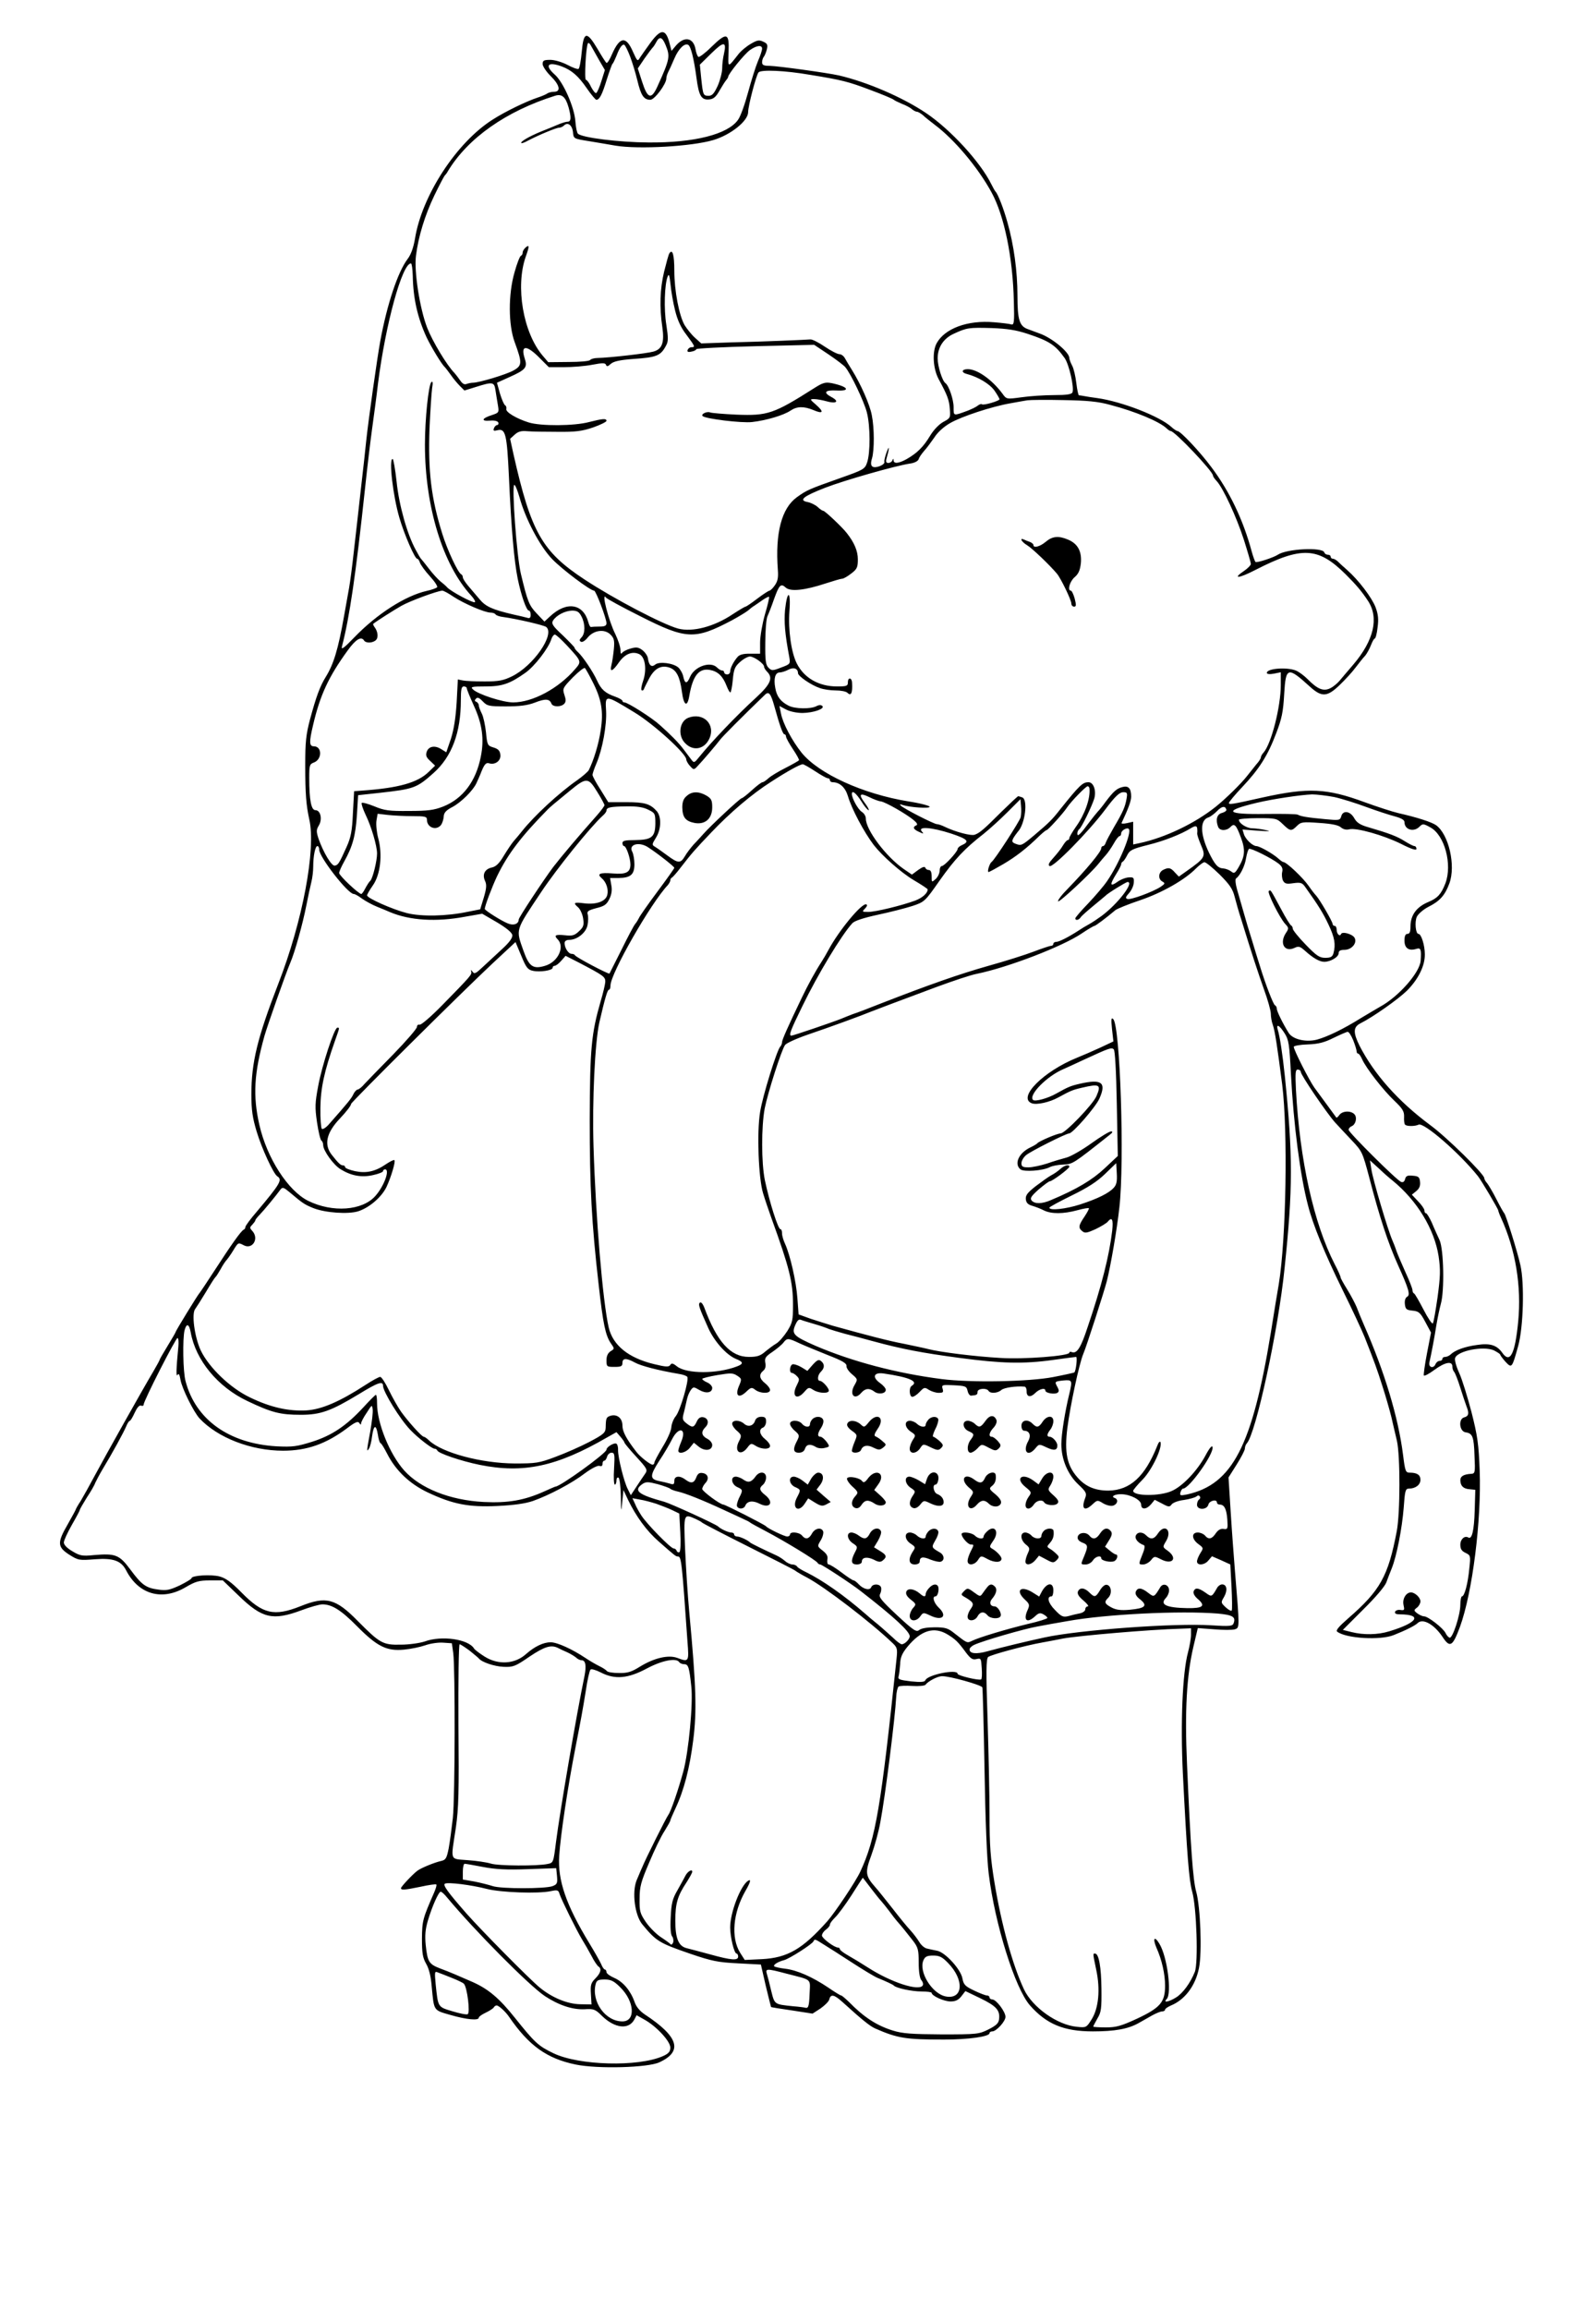 <?xml version="1.0" standalone="no"?>
<!DOCTYPE svg PUBLIC "-//W3C//DTD SVG 20010904//EN"
 "http://www.w3.org/TR/2001/REC-SVG-20010904/DTD/svg10.dtd">
<svg version="1.0" xmlns="http://www.w3.org/2000/svg"
 width="800pt" height="1157pt" viewBox="0 0 800 1157"
 preserveAspectRatio="xMidYMid meet">
<g transform="translate(0,1157) scale(0.1,-0.1)"
fill="#000000" stroke="none">
<path d="M3262 11358 c-21 -29 -45 -63 -53 -75 -13 -22 -14 -22 -36 27 -35 81
-66 77 -105 -11 -11 -27 -24 -47 -28 -44 -4 2 -24 34 -45 70 -54 91 -70 88
-79 -15 -4 -44 -11 -82 -16 -85 -5 -3 -30 6 -56 20 -27 14 -64 25 -85 25 -33
0 -39 -3 -39 -21 0 -11 18 -38 40 -60 46 -45 53 -79 17 -79 -13 0 -27 -4 -33
-8 -5 -4 -27 -14 -49 -21 -57 -19 -161 -69 -225 -110 -181 -114 -356 -382
-390 -598 -8 -45 -20 -79 -37 -101 -49 -65 -103 -227 -137 -412 -16 -88 -60
-399 -71 -505 -3 -33 -15 -139 -26 -235 -11 -96 -26 -236 -35 -310 -8 -74 -19
-157 -24 -185 -5 -27 -16 -90 -25 -140 -30 -170 -53 -244 -92 -307 -29 -47
-48 -98 -79 -213 -20 -76 -24 -112 -24 -230 0 -145 5 -201 20 -270 35 -150
-33 -511 -155 -825 -105 -271 -135 -394 -135 -555 0 -78 6 -117 26 -184 26
-87 85 -214 104 -226 27 -17 14 -38 -102 -176 -32 -37 -58 -72 -58 -78 0 -5
-3 -11 -8 -13 -13 -5 -65 -79 -142 -198 -41 -63 -77 -117 -80 -120 -7 -6 -120
-190 -120 -196 0 -2 -18 -33 -40 -69 -22 -36 -40 -67 -40 -70 0 -2 -14 -28
-31 -57 -56 -94 -245 -431 -293 -521 -26 -49 -58 -106 -71 -128 -14 -21 -25
-41 -25 -43 0 -2 -18 -35 -40 -74 -54 -93 -53 -114 7 -153 46 -29 51 -29 129
-23 91 7 131 -7 156 -55 62 -121 179 -155 297 -86 51 30 68 35 124 35 l64 0
81 -78 c116 -112 169 -125 312 -72 45 17 92 30 106 30 48 0 94 -29 174 -110
100 -101 148 -125 234 -117 34 3 82 13 108 22 25 9 66 15 90 13 l43 -3 7 -50
c10 -79 9 -720 -2 -825 -6 -52 -15 -121 -21 -153 -10 -50 -15 -58 -38 -63 -32
-7 -101 -35 -119 -49 -24 -18 -82 -80 -82 -87 0 -11 16 -10 99 7 40 9 76 14
78 11 3 -2 -2 -19 -10 -38 -58 -133 -61 -142 -62 -233 0 -74 4 -96 21 -126 14
-24 24 -62 28 -115 12 -123 7 -117 95 -142 80 -23 141 -29 141 -13 0 5 16 16
35 25 19 9 37 21 40 26 3 6 10 10 14 10 11 0 44 -30 62 -56 100 -146 190 -210
334 -240 111 -23 362 -16 420 11 119 55 97 128 -73 240 -24 16 -43 38 -51 62
-20 57 -58 102 -102 121 -21 9 -39 22 -39 29 0 7 -4 13 -8 13 -4 0 -13 12 -19
28 -7 15 -33 61 -58 102 -118 194 -160 317 -152 440 7 106 43 346 82 545 27
138 35 181 51 280 8 55 19 104 24 108 4 5 27 -2 51 -14 71 -37 137 -31 232 20
77 41 148 54 162 31 3 -5 15 -10 25 -10 20 0 25 -15 35 -110 10 -85 -13 -328
-40 -428 -25 -91 -62 -200 -75 -217 -10 -13 -114 -220 -132 -265 -9 -19 -20
-48 -27 -63 -24 -60 -9 -174 28 -220 71 -86 85 -94 241 -148 109 -37 139 -43
239 -48 l115 -6 24 -105 c14 -58 26 -106 27 -108 1 -1 48 -9 105 -17 l103 -16
40 26 c21 15 42 35 44 46 7 27 24 24 65 -13 99 -90 138 -121 164 -133 114 -50
155 -56 346 -56 123 0 228 15 228 32 0 5 6 9 14 9 20 0 66 50 66 73 0 25 -46
87 -66 87 -7 0 -14 5 -14 10 0 6 -6 10 -13 10 -7 0 -36 11 -65 25 -44 21 -52
29 -58 61 -8 45 -86 130 -126 138 -16 3 -38 8 -51 11 -12 2 -30 17 -39 33 -10
16 -30 43 -45 59 -16 17 -56 66 -90 110 -35 44 -72 91 -84 104 -52 59 -54 74
-21 163 16 44 37 119 45 166 25 132 74 526 79 623 1 27 7 51 12 55 6 4 37 5
70 3 32 -2 61 1 65 6 13 18 61 43 83 43 38 1 197 -44 202 -56 2 -6 7 -193 11
-415 4 -248 12 -448 21 -519 31 -253 132 -575 207 -660 83 -94 170 -130 315
-130 110 0 177 12 230 42 17 10 48 27 67 38 20 11 42 20 50 20 8 0 15 4 15 9
0 5 14 14 30 21 70 29 123 100 140 188 16 80 7 307 -14 382 -16 56 -28 217
-46 638 -12 268 -2 445 32 590 l22 93 82 -6 c45 -4 91 -4 104 0 24 8 24 5 0
295 -5 63 -15 194 -21 291 l-11 175 41 65 c22 35 41 71 41 80 0 8 4 19 9 25
45 45 159 570 190 879 42 400 42 563 1 965 -11 106 -25 197 -35 229 -10 33 8
24 34 -17 21 -33 24 -53 32 -207 13 -249 46 -506 85 -654 25 -99 85 -245 174
-426 49 -99 98 -205 110 -235 52 -132 62 -160 89 -245 16 -49 36 -119 45 -155
8 -36 21 -90 28 -120 17 -74 17 -363 -1 -455 -43 -225 -83 -296 -243 -435 -48
-42 -64 -61 -55 -67 44 -34 216 -44 283 -17 58 23 107 47 121 61 26 24 82 -8
123 -69 38 -58 51 -50 88 49 63 173 108 533 99 783 -5 133 -11 175 -41 293
-20 76 -47 165 -62 197 -15 33 -24 66 -20 75 13 36 142 61 194 38 17 -9 32
-18 32 -22 0 -3 12 -19 26 -35 32 -34 33 -33 64 79 26 94 32 313 11 405 -15
68 -73 253 -81 260 -3 3 -21 34 -39 70 -18 36 -40 72 -47 81 -8 8 -14 20 -14
25 0 20 -187 204 -270 265 -163 121 -282 256 -355 398 -33 66 -32 94 3 112 64
32 190 121 234 164 57 57 91 125 90 183 0 45 -18 102 -32 102 -14 0 -20 60 -8
86 7 14 32 36 57 49 58 29 84 58 106 118 33 89 -3 246 -67 292 -24 16 -95 39
-188 60 -30 7 -107 32 -170 55 -190 70 -282 74 -509 24 -160 -36 -171 -37
-171 -28 0 5 30 41 66 79 85 90 128 157 170 268 29 75 36 109 41 199 8 136 17
139 130 36 59 -53 86 -51 149 10 27 26 63 65 79 87 17 22 38 49 48 59 9 11 22
35 29 53 7 18 15 33 19 33 4 0 11 25 14 55 6 42 3 67 -10 102 -19 49 -86 137
-143 187 -20 17 -41 37 -48 44 -7 6 -17 12 -23 12 -6 0 -11 5 -11 10 0 6 -6
10 -14 10 -8 0 -16 5 -18 12 -9 27 -189 18 -233 -12 -21 -14 -106 -42 -112
-36 -3 3 -12 27 -19 53 -43 159 -111 301 -202 422 -57 77 -155 181 -170 181
-4 0 -18 9 -30 20 -57 53 -249 128 -372 145 -25 3 -54 8 -65 10 -11 2 -23 4
-27 4 -3 1 -9 28 -13 62 -4 33 -13 73 -21 87 -8 15 -14 32 -14 38 0 29 -86
100 -147 122 -18 7 -46 17 -62 23 -41 15 -51 47 -51 167 0 122 -18 254 -50
367 -20 72 -48 143 -60 155 -3 3 -12 19 -20 35 -54 111 -205 276 -329 359
-116 78 -294 155 -436 188 -58 13 -304 47 -347 48 -30 0 -38 4 -38 18 0 10 4
22 9 28 4 5 11 21 15 37 5 23 2 29 -18 38 -21 10 -31 8 -63 -11 -21 -12 -47
-34 -58 -47 -59 -75 -56 -76 -53 7 4 96 -9 100 -86 25 -31 -31 -61 -53 -65
-50 -5 2 -12 21 -15 40 -11 58 -58 65 -100 14 l-20 -24 -9 35 c-19 76 -43 78
-95 8z m74 -13 c24 -58 22 -70 -40 -207 -31 -69 -50 -63 -77 21 l-22 68 33 49
c19 27 37 51 40 54 4 3 12 15 19 28 16 31 30 28 47 -13z m-332 -78 l28 -48
-17 -54 c-9 -30 -21 -57 -26 -61 -5 -3 -16 11 -26 30 -9 20 -21 36 -26 36 -9
0 0 167 10 183 3 5 11 -2 17 -15 7 -13 25 -45 40 -71z m625 34 c-5 -20 -9 -53
-9 -73 0 -20 -10 -59 -22 -87 -18 -39 -28 -51 -45 -51 -28 0 -29 2 -38 86 l-7
70 58 57 c62 61 77 60 63 -2z m-471 -13 c11 -29 28 -84 37 -122 18 -75 32 -96
65 -96 21 0 80 79 80 107 0 7 4 21 9 31 5 9 19 40 31 68 21 50 52 80 70 69 13
-8 28 -68 41 -164 12 -93 25 -114 66 -109 20 2 33 14 49 43 13 22 27 45 33 52
6 7 11 15 11 18 0 14 82 115 109 134 34 24 61 27 61 7 0 -8 -9 -36 -21 -63
-11 -26 -33 -96 -49 -155 -16 -59 -38 -122 -51 -139 -51 -72 -219 -115 -449
-113 -148 1 -333 24 -353 44 -5 4 -11 33 -13 63 -5 69 -60 195 -103 233 -53
47 -35 67 35 41 50 -19 83 -48 125 -109 22 -32 44 -58 48 -58 16 0 29 25 52
100 13 41 26 77 29 80 4 3 12 21 20 40 16 43 30 61 40 55 4 -3 17 -28 28 -57z
m903 -93 c160 -26 191 -34 302 -76 62 -23 114 -45 117 -49 3 -3 21 -12 40 -20
19 -7 42 -19 51 -27 8 -7 20 -13 25 -13 6 0 19 -8 30 -17 10 -10 37 -31 59
-48 98 -73 217 -214 285 -339 64 -117 107 -326 112 -548 3 -101 1 -117 -12
-114 -8 3 -48 8 -87 11 -132 12 -249 -31 -289 -107 -22 -43 -17 -126 11 -178
43 -79 53 -104 56 -150 4 -43 2 -46 -32 -64 -22 -12 -49 -40 -67 -70 -33 -55
-65 -87 -118 -117 -40 -22 -64 -24 -65 -6 0 10 -2 10 -6 0 -2 -7 -12 -13 -20
-13 -11 0 -14 6 -9 23 15 53 15 69 1 33 -8 -22 -14 -45 -12 -50 5 -15 -45 -35
-60 -24 -8 6 -9 19 -2 41 12 42 12 151 -1 216 -10 54 -56 157 -99 226 -14 22
-30 49 -36 60 -6 11 -18 20 -27 20 -10 0 -43 17 -74 38 -31 21 -64 38 -73 36
-23 -2 -231 -11 -401 -15 l-145 -5 -31 28 c-17 15 -40 44 -52 63 -28 48 -52
173 -52 274 0 79 -9 111 -25 86 -4 -6 -15 -47 -26 -91 -21 -87 -24 -178 -9
-279 11 -77 -1 -110 -45 -122 -30 -9 -222 -31 -280 -32 -16 0 -33 -5 -37 -10
-3 -6 -52 -10 -108 -10 l-102 -1 -29 34 c-97 116 -136 345 -84 494 19 53 19
63 0 47 -8 -7 -15 -18 -15 -25 0 -8 -4 -15 -9 -17 -5 -1 -20 -39 -32 -83 -32
-110 -31 -264 1 -350 38 -104 38 -117 -7 -142 -36 -20 -172 -61 -203 -61 -8 0
-22 -3 -31 -6 -11 -5 -21 1 -32 17 -9 13 -22 30 -29 38 -38 38 -110 158 -137
227 -37 96 -66 282 -56 360 12 97 45 204 92 302 25 52 49 97 52 100 3 3 11 12
16 22 100 166 292 301 537 378 34 11 53 -5 68 -58 14 -51 13 -72 -5 -72 -8 0
-29 -6 -47 -14 -18 -8 -58 -24 -88 -36 -58 -24 -103 -50 -97 -57 3 -2 17 3 33
12 51 27 142 65 156 65 8 0 19 5 25 11 19 19 41 2 45 -33 3 -33 3 -33 78 -45
41 -7 103 -17 136 -23 116 -19 381 -4 489 28 88 26 175 96 175 140 0 31 40
184 52 199 12 15 131 10 259 -12z m-1992 -1007 c2 -114 24 -210 69 -308 24
-50 77 -138 92 -150 3 -3 16 -20 29 -38 13 -19 34 -44 46 -56 l23 -23 58 18
c82 26 91 25 97 -13 3 -18 8 -52 12 -74 7 -41 7 -42 -29 -54 -51 -16 -57 -32
-10 -28 23 2 39 -2 42 -10 2 -6 -1 -12 -6 -12 -5 0 -13 -7 -16 -16 -5 -13 -1
-15 18 -10 40 10 47 -20 57 -233 12 -265 26 -421 44 -511 18 -87 44 -160 56
-160 5 0 9 -9 9 -21 0 -15 -5 -19 -17 -15 -10 3 -40 10 -68 16 -107 25 -141
40 -172 78 -17 20 -43 51 -57 67 -14 17 -26 35 -26 42 0 6 -4 13 -8 15 -16 6
-70 122 -95 203 -56 179 -72 314 -64 530 4 88 10 178 13 200 5 27 3 37 -4 30
-14 -14 -32 -185 -32 -313 0 -310 89 -602 232 -757 15 -16 23 -32 18 -33 -11
-4 -116 52 -137 73 -7 8 -23 22 -36 32 -12 10 -38 38 -57 63 -19 25 -37 47
-40 50 -3 3 -15 23 -27 46 -42 77 -83 222 -95 340 -7 63 -16 114 -20 114 -20
0 2 -186 34 -295 24 -82 77 -205 89 -205 4 0 11 -9 14 -20 4 -11 26 -42 50
-68 24 -26 40 -51 36 -55 -5 -5 -28 -13 -51 -18 -108 -24 -251 -116 -364 -233
-52 -54 -67 -65 -62 -46 38 146 69 356 116 795 11 105 27 237 35 295 8 58 22
161 30 230 38 298 121 600 165 600 4 0 8 -28 9 -62z m1315 -174 c12 -49 29
-86 57 -122 43 -58 45 -62 25 -62 -8 0 -16 -6 -19 -13 -4 -10 2 -13 19 -9 13
2 24 8 24 12 0 4 133 11 296 15 l295 7 72 -48 c40 -27 78 -56 84 -64 28 -33
94 -172 108 -226 18 -69 18 -205 1 -253 -11 -32 -19 -36 -132 -76 -161 -57
-170 -61 -220 -97 -76 -55 -109 -179 -95 -364 3 -39 -1 -57 -15 -77 -10 -15
-23 -27 -27 -27 -4 0 -32 -18 -61 -40 -29 -22 -55 -40 -59 -40 -3 0 -32 -17
-64 -38 -94 -63 -202 -91 -274 -72 -77 21 -322 149 -469 246 -213 140 -268
237 -356 627 l-17 78 22 20 c17 16 33 21 64 18 23 -2 92 -3 152 -3 90 -1 122
3 178 22 37 13 67 28 67 33 0 13 -20 11 -87 -6 -74 -20 -243 -21 -303 -2 -61
19 -116 52 -112 67 2 7 -1 16 -6 19 -6 3 -17 30 -26 59 l-15 54 62 28 c83 37
92 49 77 94 -22 69 10 69 78 -1 l43 -43 76 0 c42 0 105 5 141 12 53 10 66 10
70 -1 3 -9 9 -8 23 5 14 13 45 20 112 25 119 8 139 16 166 68 11 19 11 39 1
103 -13 79 -9 205 7 243 6 15 9 5 14 -40 3 -33 13 -92 23 -131z m1767 -117
c109 -36 139 -56 186 -122 22 -32 48 -147 39 -171 -4 -10 -28 -14 -93 -14 -48
0 -122 -5 -163 -11 -75 -10 -75 -10 -95 18 -52 70 -126 123 -174 123 -31 0
-34 -17 -5 -24 57 -15 116 -50 140 -85 13 -19 24 -38 24 -42 0 -8 -81 -32 -88
-25 -3 3 -12 0 -20 -6 -8 -7 -31 -18 -51 -26 -74 -27 -71 -28 -71 18 0 38 -24
108 -41 120 -16 11 -39 85 -39 124 0 56 30 101 82 124 65 30 75 31 188 28 80
-3 123 -10 181 -29z m414 -356 c126 -33 246 -83 283 -118 7 -7 16 -13 20 -13
20 0 212 -202 212 -223 0 -4 8 -17 18 -27 33 -35 101 -183 137 -295 19 -60 35
-115 35 -121 0 -6 -15 -22 -34 -35 -61 -41 -28 -39 57 5 232 119 314 115 452
-22 53 -53 79 -83 112 -133 56 -85 30 -198 -74 -320 -27 -31 -57 -67 -68 -80
-11 -13 -32 -31 -47 -38 -34 -17 -64 -5 -114 46 -18 18 -44 37 -59 43 -47 18
-145 10 -145 -12 0 -6 14 -8 35 -4 l35 7 0 -63 c0 -109 -47 -294 -86 -339 -8
-8 -14 -20 -14 -25 0 -5 -10 -21 -23 -35 -12 -15 -33 -41 -47 -59 -27 -35
-105 -112 -155 -152 -106 -85 -256 -156 -382 -183 l-33 -7 0 57 0 57 -31 -7
c-17 -4 -30 -3 -27 1 33 70 48 110 48 132 0 41 -14 56 -43 48 -29 -7 -45 -21
-85 -74 -15 -21 -33 -43 -40 -50 -7 -8 -25 -30 -40 -50 -48 -65 -62 -78 -62
-59 0 8 5 19 10 22 11 7 62 112 75 153 11 39 -3 82 -29 82 -29 0 -45 -15 -141
-135 -42 -54 -57 -68 -130 -130 -63 -53 -66 -54 -93 -44 -19 7 -21 12 -13 28
6 11 17 25 23 33 36 37 52 161 22 172 -9 3 -18 6 -20 6 -3 0 -40 -35 -83 -77
-89 -89 -110 -107 -135 -116 -18 -7 -97 14 -149 39 -16 8 -34 14 -41 14 -14 0
-167 78 -181 93 -7 7 -4 8 9 3 36 -12 136 -19 136 -9 0 5 -48 18 -107 27 -227
37 -449 138 -535 244 -48 60 -94 147 -103 195 l-8 39 34 -18 c19 -10 54 -17
82 -17 55 1 113 21 99 35 -6 6 -17 6 -30 -1 -29 -15 -108 -14 -140 3 -39 20
-59 46 -66 89 -9 47 0 77 22 77 9 0 29 6 44 14 26 14 48 6 48 -18 1 -15 67
-60 109 -74 19 -7 55 -12 80 -12 26 0 52 -5 59 -12 18 -18 26 -1 23 50 -1 27
-21 30 -21 2 0 -18 -7 -20 -55 -20 -90 0 -164 42 -201 115 -28 55 -44 170 -37
262 8 105 -11 109 -22 6 -5 -61 -1 -117 21 -234 6 -36 6 -37 -40 -54 -44 -17
-48 -17 -64 -1 -14 14 -17 36 -16 126 0 60 5 119 11 132 6 13 21 51 33 86 26
72 34 80 59 57 24 -21 96 -13 199 21 40 13 77 24 84 24 6 0 26 11 45 26 29 22
33 31 33 71 0 42 -18 84 -55 131 -21 28 -110 112 -118 112 -4 0 -17 8 -28 19
-11 10 -34 22 -51 25 -46 9 -22 29 89 72 95 37 355 111 425 121 22 3 39 12 43
22 2 9 15 27 27 41 13 14 35 44 51 67 16 26 48 55 80 73 57 33 209 83 302 99
33 6 71 13 85 15 14 2 95 3 180 1 118 -2 174 -7 235 -24z m-2961 -463 c29
-107 102 -246 164 -310 49 -51 191 -158 210 -158 9 0 62 -140 62 -163 0 -13
-9 -17 -35 -17 -19 0 -38 -1 -42 -2 -4 -2 -10 9 -14 24 -25 93 -109 107 -192
29 l-28 -26 -39 41 c-38 40 -46 60 -79 198 -21 86 -47 446 -33 446 5 0 16 -28
26 -62z m-330 -499 c52 -34 156 -79 185 -79 11 0 22 -4 25 -9 3 -5 20 -11 38
-13 72 -10 204 -41 216 -50 45 -37 -65 -196 -173 -248 -41 -20 -65 -25 -135
-25 -47 0 -96 2 -110 5 l-25 5 -6 -115 c-5 -79 -14 -136 -29 -183 l-23 -67
-24 15 c-32 21 -64 16 -74 -12 -6 -18 -3 -28 17 -46 l25 -24 -32 -31 c-55 -54
-150 -81 -334 -94 l-40 -3 -6 -110 c-4 -90 -10 -121 -32 -170 -37 -82 -42 -90
-59 -93 -16 -3 -57 66 -81 134 -12 37 -12 45 1 67 19 31 9 77 -17 77 -21 0
-31 50 -31 162 0 63 2 69 24 77 41 16 41 81 -1 81 -23 0 -24 21 -4 105 35 151
78 244 175 377 39 54 67 71 81 48 9 -14 43 -13 59 2 14 13 10 44 -7 66 -5 7
-8 14 -6 16 19 15 104 69 141 90 44 25 181 75 205 76 7 0 32 -14 57 -31z m935
-97 c231 -117 273 -119 459 -21 35 19 71 41 81 49 9 8 24 20 33 25 8 6 27 18
42 29 15 10 28 17 31 15 2 -3 -7 -42 -21 -89 -13 -46 -24 -109 -24 -140 l0
-56 -48 0 c-32 1 -53 -4 -63 -14 -21 -23 -39 -58 -39 -75 0 -8 -7 -15 -15 -15
-8 0 -15 5 -15 10 0 6 -5 10 -11 10 -6 0 -17 7 -25 15 -33 33 -113 5 -135 -47
-15 -36 -26 -36 -34 1 -3 16 -15 37 -25 46 -25 22 -95 31 -115 15 -19 -16 -32
-5 -37 29 -1 13 -14 32 -28 43 -20 15 -31 16 -59 8 -19 -5 -38 -15 -43 -22 -5
-8 -8 -3 -8 15 0 15 -12 51 -26 80 -33 65 -72 217 -46 182 4 -6 81 -48 171
-93z m-294 -2 c19 -37 19 -84 0 -104 -11 -11 -12 -17 -3 -22 6 -4 20 4 33 20
30 38 85 46 115 16 18 -18 21 -30 17 -73 -3 -29 -8 -64 -12 -79 -10 -39 5 -34
37 12 30 43 67 58 102 42 30 -14 39 -76 20 -133 -8 -23 -12 -44 -8 -48 4 -3 8
-1 11 4 2 6 14 31 27 55 27 51 61 69 103 54 34 -12 51 -46 61 -120 9 -70 27
-81 37 -22 17 100 47 140 102 131 41 -7 66 -31 85 -80 7 -18 15 -33 19 -33 3
0 9 28 12 62 5 54 10 67 36 90 17 16 40 28 50 28 21 0 71 -36 71 -51 0 -6 7
-17 15 -25 31 -31 18 -62 -52 -127 -103 -94 -229 -227 -287 -299 -26 -32 -27
-33 -42 -13 -8 11 -25 33 -37 49 -25 34 -68 77 -120 123 -39 36 -161 113 -177
113 -6 0 -10 4 -10 8 0 4 -17 14 -37 21 -49 17 -70 36 -90 80 -21 46 -72 121
-95 142 -10 9 -18 19 -18 23 0 3 -27 31 -59 62 -51 47 -58 59 -49 74 17 27 60
49 95 50 26 0 36 -6 48 -30z m-72 -146 c72 -78 73 -79 40 -117 -84 -98 -214
-167 -311 -167 -52 0 -177 41 -201 65 -14 13 -7 15 62 15 84 0 122 13 200 68
47 33 117 124 131 170 4 12 12 22 17 22 6 0 33 -25 62 -56z m126 -178 c46 -89
57 -151 42 -246 -10 -69 -35 -150 -60 -200 -5 -8 -31 -31 -58 -50 -92 -64
-217 -180 -277 -256 -12 -15 -30 -37 -41 -49 -11 -13 -33 -46 -50 -74 -22 -37
-38 -53 -58 -58 -36 -7 -51 -34 -36 -67 9 -19 8 -37 -6 -84 l-18 -59 -61 -12
c-108 -23 -234 -25 -306 -7 -74 19 -200 75 -200 89 0 5 13 27 29 50 38 54 49
154 27 236 -8 30 -12 70 -9 89 l6 34 51 -6 c28 -3 84 -6 124 -6 63 0 72 -2 72
-18 0 -39 46 -56 70 -27 7 9 13 28 14 42 1 20 11 32 44 49 43 23 103 82 120
119 5 11 18 39 27 63 14 33 22 41 36 37 31 -10 61 13 57 43 -2 20 -11 29 -34
36 -30 9 -32 12 -38 76 -4 36 -13 79 -21 94 -8 16 -15 34 -15 41 0 7 -6 15
-12 18 -9 3 -10 8 -2 16 7 8 16 5 34 -14 22 -23 30 -25 117 -25 68 0 107 5
144 19 53 21 74 19 83 -5 7 -18 50 -18 65 0 8 9 8 21 0 44 -10 31 -9 34 42 87
30 30 57 51 61 47 4 -4 21 -34 37 -66z m-629 -36 c0 -5 16 -44 35 -86 42 -91
53 -168 35 -256 -24 -123 -90 -211 -189 -250 -46 -18 -77 -22 -171 -22 -99 -1
-123 2 -173 23 -32 13 -61 21 -64 17 -3 -3 6 -30 20 -60 28 -57 57 -155 57
-193 0 -37 -21 -122 -33 -136 -7 -6 -18 -24 -26 -39 -8 -16 -17 -28 -20 -28
-13 0 -111 92 -111 105 0 7 11 32 25 57 43 77 57 130 64 233 l6 100 110 12
c170 19 184 24 268 99 92 82 137 203 137 365 0 55 3 69 15 69 8 0 15 -4 15
-10z m1542 -91 c26 -94 42 -139 50 -139 5 0 8 -6 8 -12 1 -7 16 -35 35 -63 18
-27 32 -52 30 -55 -2 -3 -32 -20 -67 -38 -36 -18 -74 -41 -86 -52 -12 -11 -25
-20 -30 -20 -5 0 -29 -18 -53 -40 -24 -22 -47 -40 -51 -40 -8 0 -156 -138
-192 -179 -12 -13 -33 -37 -49 -53 -15 -17 -35 -43 -44 -59 -22 -37 -34 -36
-88 4 -23 17 -51 37 -61 43 -17 10 -17 12 4 46 27 43 28 105 4 133 -33 37 -60
45 -152 45 l-91 0 -39 63 c-22 34 -40 67 -40 74 0 6 9 33 20 58 30 71 52 192
48 263 -5 82 -6 82 142 -8 96 -58 260 -207 260 -236 0 -6 8 -21 18 -32 18 -20
20 -21 36 -4 28 29 100 114 114 133 10 15 113 118 227 228 19 18 29 5 47 -60z
m204 -324 c29 -19 57 -35 63 -35 6 0 11 -4 11 -10 0 -5 6 -10 13 -10 36 0 64
-26 77 -69 19 -65 80 -180 130 -246 43 -55 137 -138 199 -175 39 -23 71 -44
71 -47 0 -19 -26 -42 -62 -56 -68 -25 -199 -57 -236 -57 -31 0 -32 1 -16 17
10 11 13 18 6 21 -23 7 -137 -131 -189 -228 -10 -19 -26 -46 -35 -60 -30 -46
-68 -115 -99 -180 -71 -148 -99 -211 -99 -223 0 -7 -4 -17 -9 -22 -17 -18 -89
-249 -101 -328 -17 -102 -8 -332 15 -407 9 -30 28 -86 42 -125 90 -248 108
-320 108 -435 0 -77 -3 -89 -29 -131 -17 -26 -41 -54 -55 -62 -14 -8 -39 -27
-56 -41 -24 -21 -41 -26 -81 -26 -92 0 -160 75 -224 248 -8 20 -17 29 -22 24
-9 -9 -5 -22 43 -129 31 -67 90 -133 138 -153 38 -15 39 -25 4 -38 -100 -38
-251 -37 -299 0 -21 17 -28 18 -34 8 -7 -11 -21 -11 -82 4 -128 31 -206 94
-227 184 -30 132 -65 550 -76 907 -7 228 7 521 29 620 28 122 41 165 48 165 5
0 8 9 8 21 0 60 203 415 288 504 6 8 12 18 12 23 0 6 3 12 8 14 4 2 23 23 42
48 58 75 72 91 155 178 95 100 204 193 300 254 80 52 145 88 159 88 5 0 33
-16 62 -35z m-1092 -104 c20 -32 36 -62 36 -66 0 -4 -16 -26 -36 -49 -95 -107
-180 -208 -221 -261 -48 -64 -173 -253 -173 -263 0 -23 -27 -32 -56 -19 -34
14 -114 65 -114 72 0 15 36 110 62 165 54 111 121 199 254 334 12 12 28 26
109 92 85 70 94 69 139 -5z m2467 17 c5 -50 -24 -130 -67 -190 -19 -27 -34
-53 -34 -58 0 -6 -4 -10 -8 -10 -4 0 -15 -12 -24 -27 -9 -16 -31 -43 -48 -62
-22 -24 -28 -36 -19 -41 16 -11 194 170 279 283 49 66 71 86 89 87 21 0 23 -3
18 -32 -7 -41 -18 -67 -63 -143 -19 -33 -38 -68 -41 -77 -3 -10 -9 -18 -14
-18 -5 0 -9 -5 -9 -11 0 -17 -72 -104 -167 -202 -31 -31 -53 -60 -49 -64 6 -6
161 138 201 187 11 14 28 34 38 45 10 11 28 37 40 58 11 20 24 37 29 37 4 0 8
6 8 14 0 14 29 31 38 22 17 -17 -48 -174 -109 -262 -17 -25 -60 -75 -95 -112
-35 -36 -64 -70 -64 -74 0 -13 18 -9 27 5 4 7 33 32 63 57 30 25 57 47 60 50
10 12 104 70 112 70 35 0 -47 -108 -130 -170 -19 -14 -46 -32 -62 -41 -15 -8
-40 -23 -53 -32 -51 -33 -98 -57 -112 -57 -8 0 -15 -4 -15 -10 0 -5 -5 -10
-12 -10 -6 0 -45 -13 -87 -29 -42 -16 -143 -48 -226 -71 -145 -41 -296 -94
-535 -187 -63 -25 -128 -50 -145 -55 -16 -6 -43 -17 -60 -24 -40 -16 -239 -84
-248 -84 -15 0 -5 25 55 148 77 159 196 356 250 415 10 12 55 27 129 43 61 13
139 33 173 44 60 20 63 23 135 126 77 109 126 161 221 235 30 24 84 73 120
109 l65 65 3 -34 c2 -19 1 -44 -2 -57 -6 -21 -130 -213 -146 -224 -10 -7 -23
-50 -15 -50 4 0 37 18 73 39 63 37 118 79 184 144 16 15 31 27 34 27 7 0 84
85 103 114 20 30 94 106 103 106 4 0 9 -6 9 -12z m-1144 -63 c15 -25 32 -45
37 -45 4 0 -4 16 -19 36 -33 44 -26 53 23 29 20 -10 46 -20 57 -21 23 -3 128
-63 165 -94 17 -14 21 -23 13 -26 -20 -9 -15 -20 14 -33 23 -11 25 -10 13 3
-21 26 51 20 147 -11 84 -28 95 -40 55 -58 -12 -5 -22 -14 -22 -20 -1 -14 -66
-85 -79 -85 -6 0 -11 -11 -11 -23 0 -13 -9 -32 -20 -42 -20 -18 -20 -17 -20
13 0 21 -5 32 -14 32 -8 0 -16 5 -18 12 -3 7 -15 3 -36 -12 l-31 -23 -41 28
c-89 62 -190 196 -190 253 0 12 -9 27 -21 34 -18 12 -49 67 -49 89 0 21 20 6
47 -36z m2370 21 c37 -8 110 -31 161 -50 52 -19 116 -40 143 -47 33 -9 49 -18
49 -29 0 -38 46 -52 75 -23 16 16 20 16 54 -3 72 -38 112 -186 76 -281 -21
-54 -39 -74 -85 -93 -60 -25 -90 -66 -90 -124 0 -25 -4 -36 -15 -36 -10 0 -15
-10 -15 -34 0 -38 22 -53 60 -41 22 7 25 -4 21 -60 -5 -60 -111 -180 -203
-230 -13 -7 -54 -32 -93 -55 -93 -58 -170 -95 -224 -110 -55 -14 -120 1 -141
33 -29 46 -60 109 -60 122 0 7 -4 15 -9 17 -8 3 -47 103 -76 198 -8 25 -26 83
-40 130 -15 47 -32 105 -39 130 -7 25 -21 73 -31 108 -12 39 -15 66 -9 70 20
14 44 62 50 102 4 22 10 43 15 46 9 5 112 -46 148 -74 18 -14 22 -26 18 -42
-3 -13 -1 -32 4 -43 9 -16 18 -18 52 -13 36 5 44 2 58 -17 70 -98 91 -133 118
-190 31 -65 37 -100 25 -144 -5 -18 -14 -23 -41 -23 -29 0 -44 10 -99 67 -35
36 -64 72 -64 79 0 7 -4 14 -8 16 -5 2 -28 39 -51 83 -55 102 -51 96 -61 90
-10 -6 54 -134 82 -165 18 -19 19 -23 4 -45 -34 -51 -8 -98 41 -76 23 11 29 9
57 -16 39 -35 71 -53 94 -53 31 0 72 24 72 43 0 12 8 17 29 17 36 0 65 34 51
60 -10 19 -63 34 -68 19 -6 -15 -22 1 -22 22 0 10 -4 19 -10 19 -5 0 -10 4
-10 9 0 12 -66 125 -83 143 -7 7 -24 29 -37 48 -29 42 -112 120 -127 120 -4 0
-16 9 -27 19 -26 23 -92 61 -109 61 -19 1 -54 34 -62 60 l-7 23 78 -6 c57 -4
68 -3 39 3 -22 5 -53 9 -69 9 -28 1 -66 25 -66 43 0 4 43 8 95 8 91 0 95 -1
125 -30 37 -36 43 -37 71 -9 20 20 29 21 112 15 62 -4 96 -11 108 -22 12 -10
27 -14 42 -10 36 9 171 -29 260 -73 53 -27 77 -34 77 -25 0 8 -5 14 -10 14 -6
0 -27 11 -48 24 -37 24 -79 40 -182 70 -42 12 -59 23 -72 46 -20 36 -57 41
-65 9 -6 -20 -10 -21 -82 -14 -88 8 -121 14 -135 22 -5 4 -78 5 -162 4 -201
-3 -216 15 -44 56 80 19 221 40 277 42 23 0 72 -6 110 -13z m-3437 -64 c33
-16 35 -19 35 -69 -1 -68 -18 -82 -102 -83 -49 0 -63 -3 -63 -15 0 -8 4 -15 8
-15 11 0 32 -61 32 -92 0 -40 -22 -51 -90 -45 -63 5 -80 -2 -54 -24 23 -19 35
-56 28 -84 -8 -32 -54 -49 -114 -42 -55 7 -59 3 -31 -21 10 -10 21 -34 24 -55
5 -33 2 -43 -21 -64 -22 -21 -34 -24 -69 -20 -49 5 -58 0 -38 -20 38 -38 2
-114 -63 -133 -60 -18 -80 -4 -108 75 -39 111 -43 97 89 295 77 116 248 328
308 382 11 9 19 21 19 26 0 16 20 20 100 21 53 1 85 -4 110 -17z m2897 1 c2
-6 -8 -13 -22 -17 -25 -6 -33 -34 -19 -70 8 -20 41 -21 61 -1 20 21 29 13 53
-52 23 -62 21 -94 -12 -150 -18 -30 -22 -32 -37 -20 -9 7 -27 14 -39 15 -27 1
-42 18 -72 79 -45 94 -46 164 -2 177 11 4 29 18 42 31 24 25 41 28 47 8z
m-146 -95 c1 -7 1 -18 0 -24 -1 -7 8 -33 19 -59 25 -58 22 -64 -73 -131 l-38
-27 -20 21 c-22 25 -32 26 -60 12 -23 -13 -25 -46 -2 -58 14 -8 13 -11 -9 -26
-40 -26 -151 -67 -167 -61 -11 4 -9 10 8 29 12 13 23 36 24 52 2 26 -1 29 -26
27 -15 -1 -41 -11 -57 -23 -37 -26 -38 -13 -5 40 14 22 25 44 25 49 0 5 3 11
8 13 4 2 14 16 22 32 13 26 26 32 105 52 78 19 165 53 215 84 21 13 30 12 31
-2z m-2751 -95 c52 -34 130 -96 130 -102 0 -3 -39 -58 -86 -121 -47 -63 -88
-122 -91 -130 -4 -8 -12 -22 -19 -30 -7 -8 -38 -67 -69 -130 -32 -63 -59 -117
-60 -119 -5 -4 -169 82 -173 92 -2 4 -10 7 -17 7 -16 0 -35 30 -35 54 0 10 9
16 23 16 40 0 85 36 92 74 4 19 4 43 1 53 -5 16 2 21 43 32 41 10 52 18 66 47
11 23 14 45 9 69 l-6 35 43 0 c60 1 79 17 79 69 0 23 -5 52 -11 63 -20 37 36
52 81 21z m-1650 -11 c0 -37 144 -222 173 -222 6 0 24 -10 41 -23 17 -12 51
-31 76 -41 25 -10 54 -22 65 -27 100 -42 232 -50 376 -23 l86 15 74 -43 c47
-28 75 -51 77 -64 2 -13 -14 -36 -50 -69 -29 -27 -72 -67 -96 -89 -36 -34 -44
-39 -53 -26 -8 11 -10 11 -7 1 4 -15 -2 -22 -147 -170 -55 -56 -105 -99 -112
-96 -7 2 -13 -3 -13 -11 0 -9 -54 -71 -119 -138 -65 -66 -130 -133 -144 -148
-13 -16 -29 -28 -34 -28 -5 0 -15 -10 -21 -22 -9 -21 -27 -43 -124 -153 -14
-16 -30 -26 -35 -22 -4 5 -8 52 -7 105 1 98 19 183 73 336 24 68 24 66 12 66
-15 0 -77 -189 -96 -292 -16 -85 -17 -107 -6 -182 7 -48 17 -89 22 -92 5 -3 9
-13 9 -23 0 -27 52 -100 88 -121 52 -32 104 -42 161 -29 28 6 51 15 51 20 0 5
5 9 10 9 26 0 -5 -85 -49 -134 -65 -73 -214 -84 -336 -24 -101 50 -207 214
-245 381 -33 146 -27 258 26 447 16 55 105 308 129 365 23 53 63 198 80 285 9
47 21 101 26 121 5 20 9 54 9 76 0 53 10 103 21 103 5 0 9 -8 9 -18z m4513
-124 c51 -51 66 -73 76 -113 7 -27 21 -77 32 -110 55 -179 85 -269 115 -354
19 -52 34 -106 34 -121 0 -15 4 -40 10 -56 11 -32 22 -106 47 -299 29 -233 20
-773 -17 -1000 -6 -33 -24 -143 -40 -244 -93 -567 -192 -759 -419 -810 -35 -7
-38 -6 -34 10 3 11 9 19 13 19 31 0 155 174 148 208 -2 11 -15 -3 -36 -43 -41
-76 -114 -153 -169 -177 -60 -27 -193 -26 -193 1 0 4 21 30 48 57 47 49 99
159 89 187 -3 6 -10 -1 -16 -18 -62 -155 -136 -223 -245 -225 -66 0 -115 20
-155 66 -53 60 -66 125 -51 247 15 115 59 322 80 372 15 34 106 317 118 365
19 75 51 259 63 370 26 230 4 910 -31 943 -10 10 -11 -1 -6 -50 l7 -62 -68
-32 c-37 -17 -88 -39 -113 -49 -169 -68 -302 -201 -228 -229 25 -9 89 5 134
30 59 32 69 37 117 48 89 21 98 16 73 -42 -17 -41 -157 -187 -180 -187 -16 0
-106 -38 -116 -49 -3 -4 -18 -13 -35 -21 -59 -28 -83 -83 -50 -110 17 -14 113
-7 147 11 11 6 41 12 67 13 48 2 48 2 231 147 17 13 20 19 9 19 -9 0 -53 -27
-99 -60 -46 -33 -102 -65 -124 -71 -23 -6 -67 -19 -98 -30 -32 -10 -73 -19
-93 -19 -29 0 -35 4 -35 21 0 11 10 29 23 40 22 19 201 109 216 109 18 0 133
132 152 175 36 81 11 99 -98 74 -48 -11 -59 -16 -118 -49 -42 -24 -107 -42
-117 -32 -24 24 70 120 154 155 18 8 62 28 98 45 134 62 142 64 153 53 6 -6
12 -107 15 -272 l5 -262 -66 -62 c-62 -58 -140 -105 -269 -159 -45 -20 -82
-20 -97 -2 -9 11 -2 22 35 55 26 22 51 41 56 41 12 0 97 63 98 73 0 14 -26 7
-46 -12 -11 -10 -31 -24 -45 -31 -13 -7 -48 -32 -77 -54 -42 -33 -52 -46 -50
-66 2 -18 11 -27 33 -33 17 -5 43 -15 58 -23 37 -18 97 -18 167 1 30 8 56 13
58 10 2 -2 -8 -21 -22 -42 -30 -44 -32 -56 -11 -73 13 -11 24 -9 66 10 27 13
55 30 61 37 22 27 29 13 23 -44 -15 -126 -52 -274 -123 -483 -34 -104 -54
-135 -79 -126 -7 3 -13 2 -13 -3 0 -16 -228 -34 -348 -26 -123 7 -303 29 -362
45 -19 5 -73 16 -120 26 -75 14 -182 42 -355 90 -27 8 -77 24 -111 35 l-61 22
-6 81 c-6 83 -36 216 -62 273 -8 17 -15 40 -15 52 0 12 -3 21 -8 21 -12 0 -55
136 -78 245 -18 88 -18 268 -1 360 16 80 84 293 102 318 6 9 56 32 111 51 115
39 276 98 319 116 17 6 64 25 105 40 41 15 141 53 222 83 81 30 173 61 205 67
156 32 429 137 525 202 31 21 60 38 64 38 5 0 59 40 105 79 9 7 65 30 125 50
111 38 223 102 279 159 17 17 36 31 42 31 7 1 41 -27 76 -61z m-3442 -483 c36
-8 99 2 99 15 0 6 5 10 10 10 6 0 21 11 33 25 l22 25 65 -33 c126 -66 135 -72
134 -98 -1 -13 -11 -56 -23 -96 -47 -163 -54 -238 -55 -593 0 -340 9 -515 45
-830 22 -196 34 -252 61 -292 19 -27 19 -27 -2 -40 -13 -9 -20 -23 -20 -45 0
-32 2 -33 40 -33 33 0 40 3 40 20 0 25 20 25 62 2 30 -17 120 -40 220 -57 21
-3 40 -10 43 -15 10 -15 -35 -168 -57 -196 -12 -14 -22 -40 -23 -57 -1 -18
-21 -62 -44 -99 -22 -37 -41 -72 -41 -78 0 -5 -4 -10 -9 -10 -12 0 -63 40 -81
64 -51 66 -70 102 -70 132 0 37 -27 59 -60 49 -21 -7 -23 -11 -24 -59 -1 -26
-10 -34 -82 -72 -44 -23 -121 -57 -170 -75 -82 -31 -98 -33 -204 -33 -167 1
-363 53 -429 115 -11 11 -23 19 -27 19 -10 0 -79 77 -114 126 -16 23 -43 71
-61 108 -17 36 -37 66 -43 66 -7 0 -40 -18 -75 -41 -128 -83 -218 -122 -295
-127 -89 -5 -180 15 -283 65 -99 47 -206 150 -247 236 -31 67 -47 186 -27 208
6 8 30 46 53 84 23 39 44 72 48 75 4 3 15 21 26 40 10 19 24 40 31 47 6 7 21
28 33 48 24 39 24 39 51 25 44 -24 79 32 44 71 -14 15 -14 18 0 32 8 9 15 18
15 22 0 3 10 16 23 29 21 22 79 92 103 125 10 13 16 11 46 -14 65 -55 74 -61
118 -79 60 -24 176 -32 226 -16 55 18 116 70 141 121 23 49 47 129 40 135 -3
3 -21 -6 -42 -20 -54 -37 -99 -47 -156 -35 -27 6 -49 15 -49 20 0 5 -5 9 -11
9 -12 0 -24 12 -57 54 -39 51 -26 110 43 182 32 34 55 64 55 72 0 9 555 560
709 704 l115 107 29 -69 c24 -59 33 -70 58 -75z m4112 -348 c9 -23 17 -48 17
-55 0 -6 3 -12 8 -12 4 0 13 -13 20 -29 19 -43 105 -154 162 -208 41 -39 49
-53 48 -80 -1 -18 1 -36 5 -39 8 -9 49 -9 68 0 27 12 205 -143 297 -258 17
-21 102 -165 102 -172 0 -3 6 -20 14 -37 73 -160 103 -342 86 -520 -16 -164
-41 -212 -80 -156 -27 38 -61 49 -126 39 -61 -8 -110 -26 -132 -47 -7 -7 -20
-13 -28 -13 -8 0 -14 -4 -14 -10 0 -5 -6 -10 -14 -10 -8 0 -16 -7 -20 -15 -9
-25 -37 -19 -31 8 10 44 25 123 35 187 6 36 16 83 22 105 19 65 15 272 -6 320
-10 22 -28 61 -39 88 -12 26 -25 47 -29 47 -5 0 -8 6 -8 14 0 7 -14 28 -32 46
l-31 33 22 18 c16 13 21 27 19 46 -2 24 -8 29 -36 31 -27 3 -35 -1 -39 -17 -3
-12 -10 -18 -20 -14 -23 9 -263 248 -263 261 0 7 7 15 15 18 20 8 29 42 15 59
-17 20 -60 19 -76 -2 -7 -10 -14 -16 -16 -13 -9 12 -86 118 -110 150 -26 37
-103 188 -103 204 0 5 32 11 70 12 54 2 84 10 130 33 33 16 65 30 70 30 6 1
18 -18 28 -42z m-263 -158 c0 -16 130 -207 172 -254 18 -20 57 -61 85 -91 51
-54 53 -59 87 -187 51 -197 94 -327 144 -438 53 -117 62 -148 46 -157 -10 -6
-14 -19 -12 -38 3 -25 8 -29 38 -32 31 -3 39 -9 64 -56 l29 -54 -20 -103 c-11
-57 -18 -108 -16 -112 3 -4 26 8 53 28 53 39 90 46 90 17 0 -10 4 -22 9 -27 5
-6 19 -41 31 -80 12 -38 26 -80 31 -93 14 -35 11 -49 -12 -55 -30 -8 -24 -71
8 -75 34 -5 41 -21 44 -117 4 -86 3 -90 -18 -91 -35 -2 -53 -12 -53 -31 0 -29
15 -44 46 -46 l29 -3 -3 -104 c-3 -101 -14 -146 -32 -135 -18 11 -40 -8 -40
-36 0 -22 7 -32 26 -41 25 -12 26 -14 19 -78 -7 -75 -24 -140 -37 -140 -4 0
-8 -19 -8 -42 0 -51 -39 -170 -54 -165 -6 2 -15 12 -20 23 -11 24 -88 84 -108
84 -8 0 -23 7 -34 15 -18 14 -18 16 -1 29 9 7 17 21 17 31 0 19 -27 44 -47 45
-25 0 -44 -32 -38 -62 6 -27 5 -29 -16 -26 -12 2 -24 -3 -26 -9 -3 -9 5 -13
24 -13 115 -1 89 -42 -53 -85 -58 -18 -129 -19 -189 -4 l-44 11 102 102 c61
60 108 115 116 136 7 19 19 51 27 70 25 62 52 202 60 303 6 87 9 97 26 97 33
0 58 19 58 44 0 25 -17 36 -54 36 -20 0 -23 7 -33 88 -24 190 -93 418 -196
652 -13 30 -30 71 -37 90 -8 19 -29 59 -47 88 -18 29 -33 56 -33 60 0 5 -13
35 -30 67 -105 205 -175 521 -194 873 -4 85 -3 102 9 102 8 0 15 -5 15 -11z
m460 -545 c123 -100 210 -244 231 -379 10 -68 9 -100 -5 -205 -10 -69 -20
-128 -24 -132 -4 -4 -25 27 -47 70 -22 42 -43 79 -47 80 -5 2 -8 10 -8 17 0 7
-15 46 -34 87 -18 40 -39 89 -46 108 -6 19 -16 44 -21 55 -23 53 -97 302 -105
355 l-7 45 45 -41 c24 -23 55 -50 68 -60z m-1397 -36 c-24 -27 -80 -55 -169
-84 -72 -23 -154 -32 -154 -16 1 4 51 31 112 61 80 39 128 70 167 108 l56 54
3 -52 c2 -38 -1 -56 -15 -71z m-1498 -684 c28 -8 59 -19 70 -24 11 -4 47 -15
80 -24 33 -8 96 -25 140 -37 147 -40 248 -59 435 -84 210 -28 320 -31 470 -10
58 8 109 15 114 15 7 0 0 -69 -9 -78 -1 -1 -49 -12 -106 -23 -119 -23 -410
-29 -559 -10 -226 29 -449 88 -633 167 -109 48 -120 59 -101 103 11 25 18 32
31 26 10 -4 41 -13 68 -21z m-3129 -41 c25 -140 136 -274 284 -344 122 -58
164 -69 268 -69 99 0 151 19 290 103 96 59 122 68 122 42 0 -29 85 -167 137
-221 37 -39 108 -94 121 -94 6 0 12 -4 14 -9 5 -14 119 -53 213 -72 218 -44
385 -9 637 137 l48 27 20 -23 c11 -13 20 -26 20 -29 0 -4 27 -36 59 -71 55
-60 58 -66 45 -85 -8 -11 -27 -40 -43 -64 l-29 -44 -15 30 c-19 36 -49 157
-49 195 1 15 -3 30 -8 33 -11 7 -50 -16 -50 -30 -1 -18 -232 -185 -256 -185
-2 0 -27 -11 -56 -24 -100 -45 -182 -59 -303 -53 -170 9 -318 68 -399 158 -73
82 -136 237 -136 336 0 24 -2 43 -6 43 -3 0 -31 -28 -62 -62 -86 -93 -157
-141 -257 -173 -77 -24 -98 -27 -179 -23 -238 14 -406 134 -456 327 -13 48
-15 211 -5 254 10 38 23 33 31 -10z m-62 -71 c-11 -114 -12 -155 -4 -142 6 10
10 2 15 -26 8 -44 66 -160 95 -192 91 -97 258 -162 419 -162 120 0 215 34 320
112 42 32 55 37 62 27 5 -9 9 -10 9 -2 0 6 12 30 28 53 26 41 27 42 30 17 2
-15 -4 -64 -12 -110 -18 -96 -19 -107 -7 -87 6 8 13 36 16 62 8 58 20 62 29 9
3 -22 9 -41 13 -43 5 -1 19 -25 33 -52 43 -85 113 -152 204 -195 125 -59 205
-75 350 -68 82 4 139 12 177 25 82 29 196 89 261 139 34 25 64 40 73 37 10 -4
15 0 15 10 0 9 4 16 9 16 5 0 11 9 14 20 3 11 13 20 22 20 16 0 17 -9 13 -80
-3 -44 -1 -80 4 -80 4 0 8 9 8 21 0 11 5 17 10 14 6 -3 11 -45 12 -93 1 -82 2
-84 7 -28 l6 59 23 -49 c40 -83 94 -157 154 -209 85 -75 86 -75 96 -75 17 0
20 -23 48 -427 8 -102 7 -103 -52 -81 -45 16 -116 -1 -186 -44 -43 -27 -63
-33 -106 -32 -29 0 -56 4 -60 10 -4 5 -20 16 -37 24 -16 8 -48 26 -70 41 -69
46 -143 79 -175 79 -36 0 -80 -21 -122 -58 -57 -52 -141 -57 -210 -13 -25 16
-49 34 -52 40 -29 47 -163 66 -247 35 -24 -8 -78 -16 -120 -16 -90 -2 -105 7
-216 119 -111 113 -159 125 -286 74 -133 -53 -190 -40 -297 69 -50 51 -79 72
-110 80 -42 11 -140 5 -140 -9 0 -4 -27 -20 -59 -36 -50 -23 -67 -27 -107 -21
-63 8 -84 24 -141 101 -55 74 -75 81 -181 72 -59 -6 -71 -4 -109 19 -26 15
-43 32 -43 44 0 10 18 49 40 88 22 38 40 72 40 75 0 4 16 31 35 62 20 30 39
63 42 73 4 9 20 40 36 67 51 84 108 189 120 218 6 15 14 27 18 27 3 0 14 18
24 40 12 26 23 39 32 36 7 -3 13 -1 13 5 0 19 163 338 170 334 5 -3 6 -22 4
-43z m3114 16 c26 -12 90 -38 142 -59 72 -28 95 -41 93 -55 -1 -9 12 -28 28
-41 28 -24 29 -25 13 -53 -29 -48 -1 -80 33 -40 20 23 41 25 66 6 21 -16 57
-10 57 9 0 8 -13 23 -30 35 -40 29 -30 54 19 47 131 -19 177 -40 141 -62 -15
-9 -12 -55 3 -55 8 0 24 11 37 25 22 23 25 24 46 10 13 -8 35 -15 49 -15 22 0
25 3 20 20 -6 20 -3 21 56 18 58 -3 64 -5 69 -28 3 -14 11 -25 18 -24 28 2 32
5 32 19 0 17 45 21 55 5 9 -15 46 -12 64 4 13 12 74 21 117 17 6 -1 10 -11 10
-22 -1 -30 19 -34 43 -10 21 21 51 28 51 12 0 -12 46 -20 60 -11 9 6 9 13 1
28 -16 29 -15 29 29 34 45 4 46 1 30 -67 -21 -85 -40 -202 -40 -252 0 -76 32
-152 85 -202 39 -37 43 -44 35 -67 -22 -56 -4 -71 37 -32 23 21 24 22 53 4 18
-10 39 -15 50 -11 22 7 27 31 8 38 -22 7 0 20 33 19 46 -1 99 -29 99 -52 0
-27 27 -25 50 2 l18 22 37 -19 c33 -18 38 -18 48 -4 7 9 34 19 61 22 27 4 55
12 62 17 8 7 14 7 18 1 4 -5 2 -12 -4 -16 -5 -3 -10 -15 -10 -26 0 -27 50 -27
57 1 5 20 43 29 43 10 0 -5 6 -10 14 -10 23 0 34 -22 38 -75 3 -47 2 -50 -19
-47 -15 2 -27 -5 -39 -22 -19 -29 -36 -33 -54 -11 -7 8 -23 15 -36 15 -33 0
-31 -33 3 -58 26 -19 26 -20 10 -45 -9 -15 -17 -33 -17 -42 0 -22 39 -19 58 6
l17 20 46 -20 46 -21 6 -112 c3 -61 4 -115 1 -119 -2 -4 -16 3 -30 16 -25 24
-25 24 -8 53 18 32 14 62 -10 62 -9 0 -20 -8 -25 -17 -27 -47 -27 -47 -59 -24
-36 25 -51 26 -59 6 -3 -10 5 -25 22 -39 39 -34 25 -46 -53 -45 -107 2 -141
18 -107 52 8 9 15 25 15 37 0 28 -30 39 -44 16 -31 -51 -31 -51 -61 -28 -33
26 -53 28 -62 5 -4 -11 3 -24 23 -39 38 -31 24 -44 -53 -51 -44 -4 -68 -1 -91
11 -36 19 -39 28 -16 50 19 20 15 60 -8 64 -10 2 -23 -9 -34 -27 -22 -36 -27
-38 -54 -11 -24 24 -48 26 -57 4 -4 -12 5 -26 28 -45 19 -16 28 -29 22 -29 -7
0 -13 -7 -13 -15 0 -8 -12 -17 -27 -20 -16 -3 -41 -9 -58 -14 -26 -6 -35 -3
-67 31 -34 34 -43 68 -17 68 5 0 9 14 9 30 0 44 -34 39 -59 -8 l-12 -23 -35
22 c-58 35 -86 9 -37 -37 23 -21 25 -27 15 -50 -25 -53 -5 -72 36 -34 18 17
26 19 42 10 11 -6 20 -14 20 -18 0 -4 -44 -18 -97 -30 -107 -26 -245 -67 -281
-85 -25 -12 -24 -12 -88 38 -32 26 -46 30 -99 30 -37 0 -68 -5 -78 -14 -14
-11 -28 -2 -111 75 -80 75 -93 91 -84 107 5 10 7 25 4 33 -7 18 -42 18 -49 0
-7 -18 -40 -10 -63 15 -9 10 -21 19 -25 19 -5 0 -32 18 -61 40 -29 22 -58 40
-64 40 -6 0 -9 10 -7 24 4 17 -3 29 -23 45 -28 22 -28 22 -10 52 10 16 15 37
12 45 -9 22 -41 16 -56 -11 -15 -28 -32 -32 -50 -10 -14 17 -60 21 -60 5 0 -5
-6 -10 -14 -10 -14 0 -97 40 -106 51 -6 8 -205 109 -214 109 -16 0 -106 67
-106 78 0 7 7 20 15 29 21 21 15 47 -13 51 -16 3 -25 -3 -32 -22 -11 -29 -26
-32 -54 -11 -29 22 -56 19 -56 -6 0 -18 -4 -20 -22 -14 -13 4 -35 9 -50 12
-52 10 -52 26 -5 100 25 37 54 87 66 111 33 65 74 55 46 -12 -8 -19 -15 -40
-15 -46 0 -19 39 -10 58 15 l20 25 26 -21 c30 -23 66 -18 66 10 0 10 -11 24
-25 31 -29 15 -32 35 -10 57 21 20 15 47 -11 51 -14 2 -24 -5 -32 -23 -14 -30
-22 -31 -52 -7 -20 16 -21 22 -11 57 5 22 12 51 15 65 3 14 11 33 18 43 13 18
15 18 44 1 33 -19 64 -14 64 11 0 8 -11 21 -25 27 -14 6 -25 14 -25 18 0 3 34
12 76 19 66 11 78 11 99 -3 23 -15 24 -17 9 -52 -21 -49 -1 -64 36 -29 24 23
28 24 46 10 25 -19 74 -20 74 -1 0 8 -11 23 -25 34 -29 23 -32 44 -9 63 10 8
14 22 10 40 -4 23 1 31 37 55 23 16 48 37 55 47 17 22 23 22 80 -5z m-648
-729 c3 -3 20 -10 39 -14 36 -8 125 -43 236 -95 39 -18 81 -37 95 -44 14 -6
27 -13 30 -16 3 -3 38 -22 78 -43 97 -51 256 -148 260 -159 2 -4 8 -8 13 -8 9
0 157 -97 204 -134 170 -132 245 -202 245 -226 0 -15 -25 -40 -40 -40 -6 0
-26 15 -44 33 -19 17 -53 48 -76 67 -24 19 -52 43 -63 53 -108 94 -215 168
-294 207 -23 11 -45 24 -48 30 -3 5 -14 10 -24 10 -9 0 -26 8 -37 18 -10 9
-30 22 -44 28 -61 28 -125 59 -130 64 -12 12 -51 30 -65 30 -8 0 -15 5 -15 10
0 6 -7 10 -15 10 -14 0 -53 18 -65 30 -10 11 -238 115 -270 124 -131 36 -157
56 -110 89 18 12 28 12 78 -1 31 -9 59 -19 62 -23z m-70 -75 c25 -9 61 -23 80
-32 l35 -17 5 -94 c3 -53 1 -95 -4 -99 -6 -3 -12 0 -14 6 -2 7 -9 12 -15 12
-15 0 -135 123 -162 165 -11 17 -26 43 -32 59 l-13 28 38 -7 c20 -3 57 -13 82
-21z m197 -76 c15 -7 30 -15 33 -19 3 -3 106 -57 230 -119 124 -62 230 -116
236 -121 6 -5 33 -21 60 -35 88 -47 317 -222 426 -326 26 -24 27 -31 22 -80
-78 -743 -104 -901 -182 -1068 -22 -48 -127 -205 -165 -248 -125 -140 -199
-183 -328 -190 l-86 -4 -23 36 c-47 76 -36 200 26 309 26 45 30 62 14 52 -38
-24 -90 -159 -90 -234 0 -47 20 -131 32 -131 4 0 8 -7 8 -15 0 -21 -33 -19
-141 11 -52 14 -104 28 -117 31 -41 10 -57 49 -57 138 0 86 11 124 57 193 15
24 28 47 28 52 0 16 -25 1 -36 -23 -6 -12 -24 -44 -39 -71 -24 -41 -30 -65
-33 -133 -3 -54 0 -88 7 -97 6 -7 8 -21 5 -31 -4 -9 -10 -13 -13 -8 -3 4 -25
20 -48 35 -23 15 -57 49 -75 75 -30 44 -33 55 -32 118 0 61 7 85 48 181 26 62
60 133 77 158 16 26 29 49 29 53 0 3 12 31 26 61 42 89 71 200 89 343 18 143
15 265 -20 639 -8 85 -17 228 -21 318 -7 178 -8 177 53 150z m2616 -474 c77
-7 93 -17 80 -50 -5 -13 -20 -15 -112 -9 -181 12 -662 -23 -836 -61 -83 -18
-209 -48 -285 -69 -57 -16 -90 -12 -90 9 0 7 10 17 23 23 45 21 253 81 317 92
36 7 103 19 150 27 193 35 565 53 753 38z m-133 -106 c0 -18 -7 -58 -15 -88
-28 -104 -38 -354 -26 -605 21 -415 31 -539 47 -595 22 -78 31 -358 13 -402
-22 -55 -60 -107 -94 -128 -37 -23 -67 -28 -47 -8 27 27 3 214 -37 278 -24 40
-34 27 -15 -19 28 -62 44 -134 44 -192 0 -82 -23 -110 -140 -165 -80 -37 -105
-44 -157 -44 -35 0 -63 2 -63 4 0 3 10 21 21 41 19 31 21 50 20 148 -1 109
-13 177 -32 177 -11 0 -12 4 6 -82 21 -98 12 -193 -24 -249 -25 -40 -27 -41
-73 -36 -98 9 -222 97 -265 187 -58 124 -113 324 -148 535 -20 121 -25 185
-25 340 0 104 -5 323 -10 485 -8 231 -7 297 3 306 12 11 186 58 272 73 28 5
75 14 105 20 77 14 436 45 588 49 l52 2 0 -32z m-1220 1 c39 -24 52 -36 93
-92 23 -30 33 -36 52 -31 22 5 23 3 26 -46 2 -29 1 -54 -3 -56 -11 -7 -118 19
-118 28 0 26 -153 -5 -162 -33 -3 -8 -23 -10 -71 -5 -57 7 -67 10 -63 24 3 10
6 37 8 62 1 35 10 55 37 88 69 83 133 102 201 61z m-2396 -81 c22 -18 43 -35
46 -39 15 -19 78 -40 124 -42 48 -2 59 2 130 51 76 51 109 61 144 43 9 -5 31
-15 47 -22 17 -8 36 -20 43 -26 7 -7 19 -13 27 -13 20 0 25 -26 15 -78 -40
-191 -124 -684 -143 -833 -13 -103 -13 -104 -42 -110 -51 -11 -248 -10 -285 2
-19 6 -71 14 -115 17 -93 8 -86 -9 -60 163 14 100 16 175 13 518 -1 220 1 401
6 401 4 0 27 -15 50 -32z m67 -1084 c63 -12 119 -15 226 -11 l141 5 4 -40 c3
-35 1 -41 -22 -50 -37 -14 -259 -14 -300 0 -19 6 -61 17 -92 23 l-58 10 0 40
c0 21 4 39 9 39 5 0 46 -7 92 -16z m1944 -106 c22 -29 46 -59 53 -66 7 -8 25
-30 40 -50 15 -21 32 -42 37 -48 24 -27 52 -62 80 -98 27 -35 30 -47 30 -111
0 -45 5 -78 13 -88 8 -9 11 -21 7 -27 -19 -30 -160 16 -276 91 -31 20 -74 46
-97 59 -23 13 -42 27 -42 32 0 4 -4 8 -9 8 -19 0 -80 46 -81 60 0 9 9 22 20
30 11 8 20 19 20 25 0 7 12 22 26 36 14 13 51 63 82 111 31 49 56 88 57 88 0
0 19 -24 40 -52z m-1925 -4 c70 -18 258 -25 322 -11 33 7 37 5 43 -15 9 -28
84 -180 113 -228 12 -19 33 -56 47 -82 13 -26 29 -49 35 -53 17 -11 11 -33
-16 -60 -22 -22 -25 -33 -22 -78 l3 -52 -56 1 c-65 1 -142 33 -204 84 -52 43
-293 287 -367 371 -93 106 -119 142 -108 149 14 9 133 -6 210 -26z m-199 -43
c140 -168 411 -441 490 -494 70 -46 139 -69 200 -66 45 3 53 0 87 -34 64 -62
134 -70 162 -17 l11 21 41 -23 c60 -34 128 -108 128 -139 0 -20 -8 -30 -37
-43 -125 -55 -420 -47 -548 14 -77 37 -94 53 -194 178 -78 98 -133 144 -211
179 -66 29 -119 52 -163 68 -57 22 -64 33 -73 117 -5 49 -2 80 11 124 21 71
54 144 64 144 5 0 19 -13 32 -29z m1887 -235 c20 -12 84 -53 141 -90 57 -37
115 -72 130 -78 44 -18 76 -33 81 -38 11 -13 91 -30 139 -30 28 0 51 -3 51 -7
0 -15 62 -43 95 -43 24 0 39 7 54 26 l20 26 75 -36 c80 -39 99 -60 94 -104 -2
-21 -14 -32 -53 -52 -48 -24 -57 -25 -235 -25 -150 1 -196 4 -244 19 -81 25
-146 67 -221 144 -18 17 -35 32 -39 32 -4 0 -33 18 -65 40 -79 53 -156 87
-215 94 -27 3 -52 9 -55 12 -7 7 18 23 49 31 27 7 143 81 148 95 5 12 8 11 50
-16z m624 -93 c83 -85 76 -184 -11 -168 -69 13 -138 125 -112 182 8 18 18 23
49 23 31 0 45 -7 74 -37z m-812 -53 c135 -35 121 -23 118 -104 -2 -56 -6 -70
-18 -68 -8 2 -37 6 -65 8 -94 10 -92 8 -109 76 -8 35 -18 73 -22 86 -8 27 -2
28 96 2z m-1675 -22 c28 -11 55 -24 60 -29 17 -17 33 -148 19 -153 -7 -3 -41
4 -77 15 -73 22 -71 19 -83 133 -6 65 -6 69 12 61 11 -4 42 -16 69 -27z m844
-47 c72 -71 78 -171 11 -171 -86 0 -157 100 -134 188 5 18 13 22 45 22 31 0
46 -7 78 -39z"/>
<path d="M4083 9626 c-205 -130 -234 -140 -391 -134 -64 3 -124 8 -132 11 -16
7 -48 -8 -38 -18 14 -14 196 -36 248 -30 71 8 158 34 192 57 32 22 67 23 115
3 49 -21 55 -10 14 26 -32 28 -33 29 -10 29 13 0 41 -5 62 -11 50 -14 66 -1
25 21 -43 23 -34 36 25 33 74 -4 58 20 -25 37 -31 6 -44 2 -85 -24z"/>
<path d="M5242 8855 c-30 -25 -62 -33 -62 -16 0 5 -8 11 -17 15 -10 3 -24 9
-30 12 -25 11 -12 -12 15 -28 24 -14 114 -100 150 -143 20 -24 72 -132 72
-149 0 -9 6 -16 14 -16 11 0 11 8 3 40 -6 22 -15 40 -19 40 -19 0 -6 46 18 67
20 17 28 35 32 72 5 58 -16 97 -65 117 -47 20 -78 17 -111 -11z"/>
<path d="M3450 7973 c-45 -18 -54 -90 -15 -128 40 -41 95 -30 120 22 34 72
-29 135 -105 106z"/>
<path d="M3442 7581 c-16 -13 -22 -30 -22 -57 1 -50 16 -69 61 -78 53 -10 89
21 89 78 0 35 -4 44 -29 59 -38 22 -73 22 -99 -2z"/>
<path d="M4074 4731 l-27 -31 -31 19 c-17 10 -37 16 -43 14 -15 -5 -18 -43 -4
-43 5 0 17 -7 25 -16 14 -14 14 -18 0 -46 -28 -54 -1 -78 38 -33 20 23 23 24
44 10 25 -16 70 -20 78 -7 6 10 -30 52 -44 52 -15 0 -12 30 5 46 19 19 19 38
1 53 -12 10 -20 6 -42 -18z"/>
<path d="M4940 4450 c-24 -34 -32 -36 -54 -15 -8 8 -24 15 -35 15 -30 0 -27
-38 4 -52 29 -13 30 -17 10 -44 -19 -25 -19 -64 0 -64 8 0 24 10 35 22 20 22
21 22 56 3 31 -16 36 -17 50 -4 13 14 12 18 -4 37 -11 12 -24 22 -31 22 -17 0
-13 22 9 45 12 13 18 29 15 38 -11 28 -34 27 -55 -3z"/>
<path d="M3785 4451 c-8 -27 -35 -34 -55 -16 -22 20 -60 20 -60 0 0 -8 11 -25
25 -36 22 -20 23 -24 10 -50 -28 -52 6 -80 41 -34 17 23 20 23 41 10 29 -19
73 -20 73 -1 0 8 -11 23 -25 34 -28 22 -33 50 -10 58 8 4 15 17 15 30 0 19 -5
24 -24 24 -15 0 -27 -7 -31 -19z"/>
<path d="M4072 4458 c-7 -7 -12 -18 -12 -25 0 -18 -25 -16 -40 2 -16 20 -60
20 -60 0 0 -8 11 -25 25 -36 23 -20 23 -24 10 -50 -22 -41 -19 -59 9 -59 16 0
27 7 31 20 7 22 26 26 54 9 10 -7 30 -9 45 -5 26 6 26 7 9 31 -10 13 -24 25
-30 25 -17 0 -16 16 3 45 9 14 14 32 10 40 -7 18 -37 20 -54 3z"/>
<path d="M4354 4442 c-21 -26 -23 -26 -41 -9 -24 21 -59 22 -66 2 -4 -9 5 -22
23 -35 28 -20 28 -21 14 -55 -8 -19 -14 -39 -14 -45 0 -15 40 -12 46 4 9 23
33 27 63 11 25 -12 31 -12 47 0 18 15 18 16 -4 34 -12 11 -28 21 -34 23 -8 3
-4 15 11 37 40 56 -2 87 -45 33z"/>
<path d="M4653 4455 c-7 -8 -13 -19 -13 -25 0 -15 -26 -12 -44 5 -8 8 -24 15
-35 15 -30 0 -27 -34 5 -55 24 -16 25 -18 10 -40 -9 -14 -16 -33 -16 -45 0
-28 33 -26 52 2 15 23 16 23 53 5 33 -16 40 -16 52 -4 13 13 12 17 -8 36 -13
11 -27 21 -31 21 -5 0 0 17 10 38 11 20 17 43 15 50 -6 16 -35 15 -50 -3z"/>
<path d="M5226 4445 c-19 -29 -29 -31 -50 -10 -24 25 -56 19 -56 -10 0 -15 6
-25 14 -25 26 0 35 -23 21 -50 -31 -54 -3 -84 35 -38 18 22 19 22 55 5 38 -18
55 -16 55 9 0 18 -24 44 -39 44 -15 0 -14 13 4 36 8 10 15 29 15 42 0 31 -33
29 -54 -3z"/>
<path d="M3788 4172 c-21 -30 -37 -34 -60 -18 -12 9 -30 16 -40 16 -28 0 -22
-38 7 -52 29 -13 30 -15 9 -56 -8 -18 -13 -36 -9 -42 9 -15 35 -12 41 5 9 23
38 27 72 9 53 -26 73 8 27 44 -29 23 -31 35 -10 52 8 7 15 23 15 36 0 29 -32
33 -52 6z"/>
<path d="M4066 4160 l-17 -30 -26 20 c-14 11 -34 20 -44 20 -29 0 -24 -38 6
-52 29 -13 30 -14 10 -52 -28 -53 7 -80 39 -31 l17 26 34 -21 c29 -18 38 -19
57 -9 l22 12 -36 31 -35 31 19 25 c21 29 16 60 -11 60 -9 0 -25 -14 -35 -30z"/>
<path d="M4352 4163 c-15 -21 -23 -25 -30 -16 -11 17 -68 28 -76 15 -3 -6 8
-24 26 -41 31 -28 31 -31 15 -49 -22 -24 -22 -51 0 -59 11 -4 22 1 31 15 17
26 34 28 66 7 23 -16 56 -11 56 7 0 5 -13 21 -29 35 l-29 26 20 28 c40 53 -9
84 -50 32z"/>
<path d="M4647 4161 l-10 -29 -31 19 c-17 10 -39 19 -48 19 -27 0 -22 -37 7
-56 24 -16 25 -18 10 -40 -20 -30 -19 -53 2 -61 10 -4 23 2 35 16 18 23 19 23
54 6 37 -17 64 -15 64 7 0 18 -12 33 -32 41 -18 6 -26 47 -9 47 5 0 11 8 13
18 13 48 -37 61 -55 13z"/>
<path d="M4938 4165 c-13 -29 -26 -31 -54 -10 -49 37 -74 2 -28 -39 26 -22 26
-23 9 -49 -29 -46 -2 -77 32 -37 21 24 39 25 59 5 20 -20 53 -19 61 1 4 12 -5
26 -28 46 -31 25 -32 29 -17 41 16 13 22 29 19 55 -2 22 -41 13 -53 -13z"/>
<path d="M5224 4161 l-18 -30 -27 20 c-56 40 -92 11 -40 -32 32 -26 33 -28 17
-50 -20 -29 -21 -59 -1 -59 8 0 20 9 27 20 13 21 43 27 52 11 10 -15 55 -19
67 -5 8 9 3 19 -20 40 -29 26 -30 29 -16 50 8 13 15 32 15 44 0 31 -36 25 -56
-9z"/>
<path d="M4360 3885 c-15 -29 -28 -31 -56 -10 -10 8 -27 15 -36 15 -27 0 -22
-35 7 -54 24 -16 25 -18 10 -46 -22 -43 -19 -60 10 -60 15 0 25 6 25 14 0 22
26 26 60 10 24 -13 34 -13 45 -4 22 18 19 28 -15 48 l-29 18 20 33 c11 19 18
40 15 47 -9 23 -42 16 -56 -11z"/>
<path d="M4653 3895 c-7 -8 -13 -19 -13 -25 0 -15 -26 -12 -44 5 -8 8 -24 15
-35 15 -30 0 -27 -36 4 -56 24 -16 25 -18 10 -40 -24 -37 -20 -64 10 -64 15 0
25 6 25 14 0 24 16 27 55 10 21 -8 44 -13 51 -10 20 7 17 33 -3 45 -45 26 -45
26 -25 61 11 18 18 39 15 46 -7 18 -34 17 -50 -1z"/>
<path d="M4946 3894 c-9 -8 -16 -20 -16 -25 0 -14 -27 -11 -44 6 -15 15 -66
21 -66 7 0 -16 32 -52 46 -52 17 0 17 -1 -1 -36 -8 -16 -15 -37 -15 -46 0 -26
35 -22 52 4 15 23 15 23 50 4 34 -18 68 -17 68 3 0 11 -24 37 -47 50 -14 8
-14 12 5 39 34 47 7 85 -32 46z"/>
<path d="M5232 3898 c-7 -7 -12 -18 -12 -25 0 -18 -35 -16 -50 2 -7 8 -21 15
-31 15 -27 0 -25 -37 3 -60 20 -16 21 -21 10 -44 -7 -15 -12 -33 -12 -41 0
-22 29 -18 50 7 l18 22 36 -19 c33 -18 37 -18 52 -4 14 15 14 18 -1 32 -9 9
-24 21 -33 26 -15 9 -15 11 0 28 16 18 22 35 19 61 -1 15 -33 16 -49 0z"/>
<path d="M5514 3885 c-19 -29 -36 -32 -54 -10 -17 20 -54 15 -58 -7 -2 -12 6
-21 22 -28 30 -11 31 -18 11 -67 -19 -45 -19 -43 8 -43 12 0 28 9 35 20 12 20
42 28 42 11 0 -12 45 -22 64 -15 16 6 23 34 9 34 -5 1 -18 9 -31 20 l-23 19
20 32 c15 24 17 36 9 46 -16 20 -36 16 -54 -12z"/>
<path d="M5804 3885 c-19 -29 -36 -32 -58 -10 -19 20 -45 19 -53 -1 -6 -16 13
-38 40 -47 7 -2 5 -19 -6 -45 -21 -53 -21 -52 4 -52 11 0 29 10 38 21 17 21
18 21 50 5 57 -30 86 4 35 42 -27 19 -27 19 -9 49 32 54 -7 90 -41 38z"/>
<path d="M4657 3612 c-10 -10 -17 -24 -17 -30 0 -16 -10 -15 -29 2 -28 24 -60
29 -68 10 -4 -12 2 -24 22 -40 28 -22 28 -24 12 -42 -9 -10 -17 -28 -17 -40 0
-29 34 -29 53 -2 14 20 16 20 50 4 60 -29 88 -3 42 40 -24 23 -34 56 -16 56
11 0 19 30 14 48 -7 17 -27 15 -46 -6z"/>
<path d="M4950 3618 c-6 -7 -17 -22 -24 -32 -12 -18 -14 -18 -45 5 -30 22 -32
22 -49 5 -15 -15 -15 -18 -2 -26 50 -29 54 -36 37 -61 -10 -13 -17 -31 -17
-41 0 -25 37 -23 50 2 13 24 33 26 50 5 14 -17 56 -20 65 -5 8 14 -13 50 -30
50 -22 0 -28 20 -12 38 21 25 27 48 14 61 -14 14 -24 14 -37 -1z"/>
</g>
</svg>
